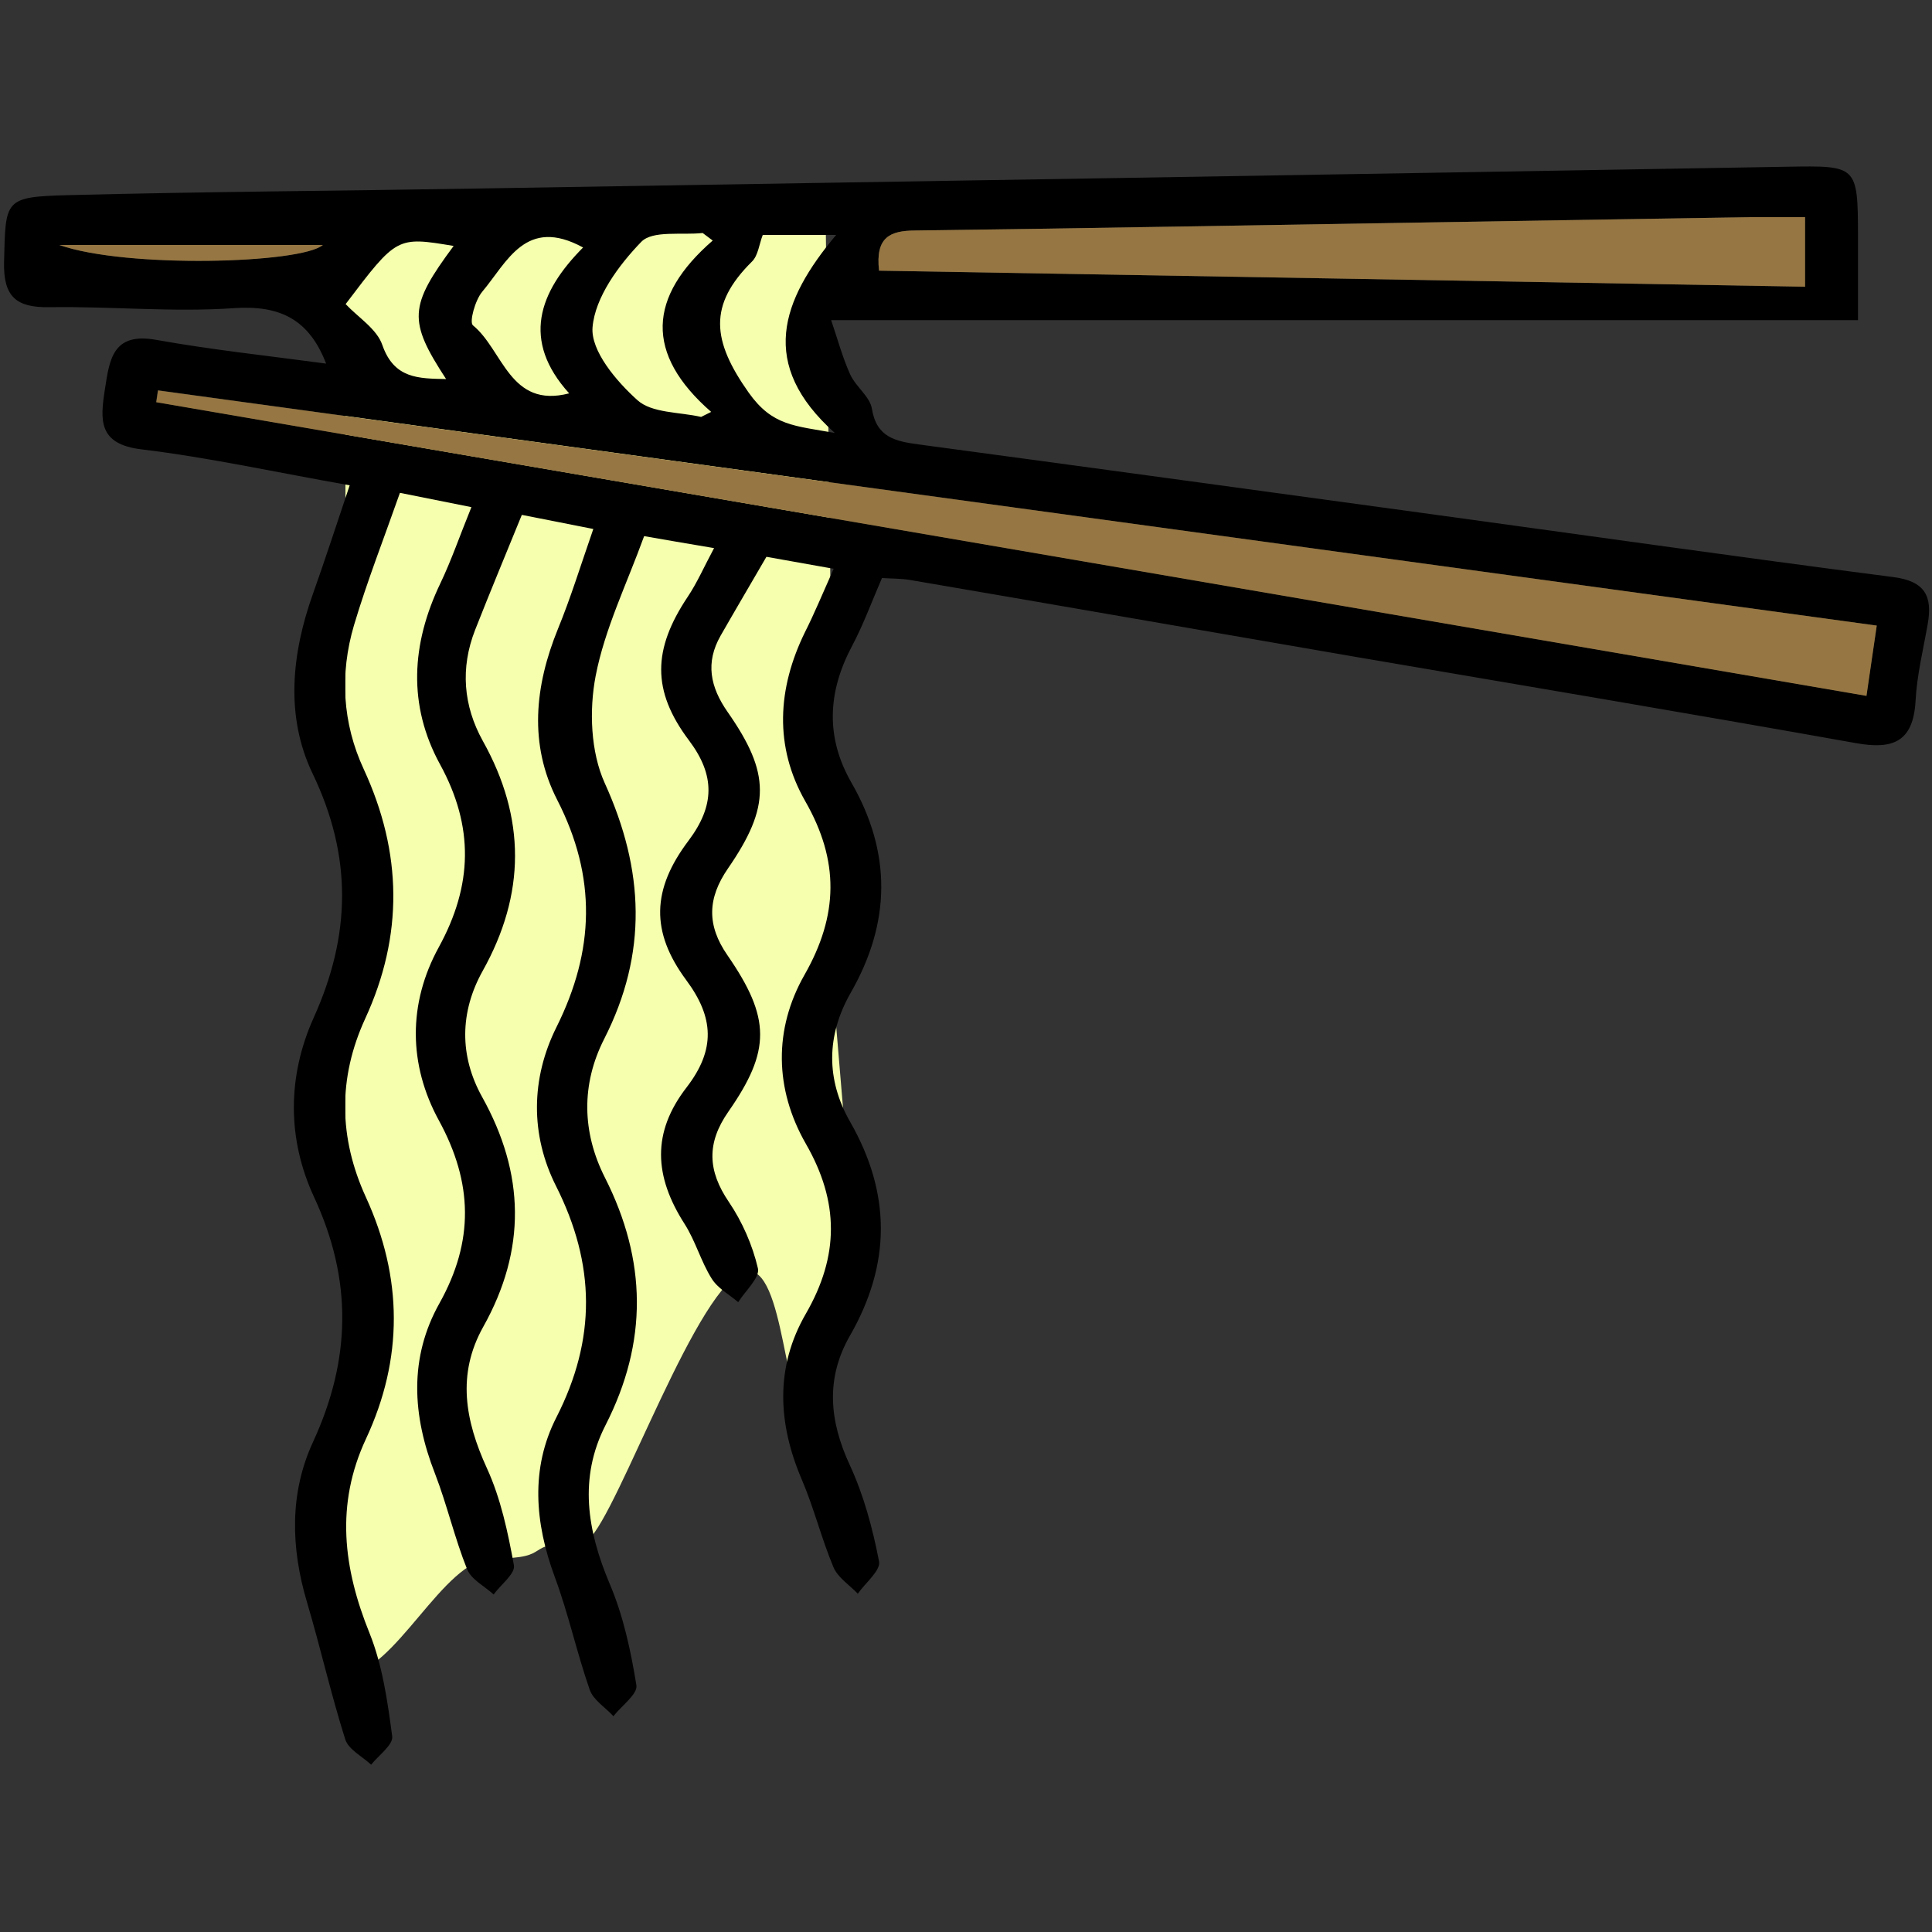 <svg version="1.1" id="Calque_1" xmlns="http://www.w3.org/2000/svg" x="0" y="0" viewBox="0 0 100 100" xml:space="preserve"><rect x="0" y="0" width="100" height="100" fill="#333333" stroke="none"/><style>.st40{fill:#967642}</style><path d="M41.63 72.7c-1.12 0-1.07-8.37-3.48-6.69-2.69 1.88-6.72 13.83-7.97 13.83-3.39 0-1.31.83-4.7.83-2.53 0-5.06 6-7.6 6v-75h24.86l.54 41.44.87 10.39-2.52 9.2z" fill="#f5ffae"/><path d="M43.15 29.44c-1.51-.27-2.54-.45-3.48-.62-.83 1.43-1.61 2.75-2.37 4.08-.8 1.4-.54 2.66.36 3.95 2.22 3.18 2.23 4.89.02 8.1-1.06 1.54-1.11 2.93-.03 4.49 2.25 3.26 2.25 4.94.05 8.1-1.13 1.62-1.08 3.05.03 4.68.69 1.02 1.22 2.23 1.5 3.43.11.48-.65 1.16-1.02 1.75-.47-.4-1.07-.72-1.38-1.23-.55-.88-.83-1.93-1.39-2.81-1.59-2.48-1.71-4.74.1-7.08 1.5-1.95 1.42-3.61-.02-5.55-1.85-2.5-1.79-4.69.12-7.22 1.35-1.8 1.39-3.37.02-5.19-1.94-2.58-1.87-4.72-.07-7.42.49-.73.84-1.54 1.37-2.53-1.43-.24-2.53-.43-3.62-.62-.9 2.48-2.04 4.8-2.51 7.24-.34 1.77-.26 3.93.47 5.54 2.05 4.51 2.23 8.81-.03 13.25-1.19 2.34-1.15 4.82.04 7.17 2.17 4.29 2.23 8.51.03 12.82-1.39 2.72-.95 5.44.21 8.19.71 1.66 1.1 3.48 1.39 5.27.07.46-.77 1.06-1.19 1.6-.42-.46-1.05-.84-1.23-1.38-.67-1.92-1.1-3.93-1.81-5.84-1.03-2.79-1.26-5.61.09-8.25 2.07-4.06 2.02-7.92-.02-11.97-1.34-2.66-1.3-5.57.02-8.22 1.98-3.97 2.09-7.77.04-11.77-1.47-2.87-1.17-5.88.04-8.85.66-1.61 1.17-3.27 1.83-5.17-1.5-.3-2.64-.52-3.7-.73-.84 2.06-1.65 4-2.42 5.96-.77 1.97-.61 3.92.4 5.74 2.23 3.99 2.22 7.92-.01 11.91-1.18 2.12-1.21 4.38-.03 6.51 2.22 3.98 2.3 7.91.06 11.91-1.37 2.45-.94 4.84.19 7.31.72 1.57 1.09 3.32 1.4 5.03.08.43-.68 1-1.05 1.51-.47-.43-1.15-.77-1.37-1.3-.65-1.62-1.04-3.34-1.67-4.97-1.17-2.99-1.35-5.98.24-8.81 1.79-3.21 1.73-6.22-.03-9.45-1.58-2.89-1.61-6.05-.01-8.97 1.76-3.21 1.83-6.24.07-9.46-1.68-3.07-1.49-6.24.01-9.37.57-1.19 1-2.45 1.61-3.95-1.46-.29-2.6-.52-3.7-.74-.83 2.36-1.7 4.58-2.38 6.86-.74 2.51-.6 5.06.51 7.45 1.99 4.31 2.06 8.59.07 12.91-1.41 3.07-1.37 6.16.04 9.24 1.91 4.17 1.94 8.35 0 12.51-1.58 3.39-1.18 6.68.19 10.06.67 1.67.93 3.53 1.17 5.33.06.44-.7.98-1.09 1.47-.46-.43-1.17-.78-1.34-1.31-.74-2.34-1.28-4.74-1.98-7.1-.84-2.82-.91-5.65.31-8.29 1.97-4.27 2.05-8.38.06-12.67-1.4-3.01-1.39-6.25-.03-9.28 1.93-4.27 2.02-8.34-.05-12.65-1.42-2.96-1.09-6.2.02-9.31.63-1.77 1.21-3.56 1.9-5.61-3.85-.68-7.29-1.44-10.77-1.86-2.25-.27-2.15-1.51-1.9-3.11.24-1.56.41-2.96 2.65-2.56 2.9.52 5.84.83 8.8 1.23-.89-2.3-2.39-3.03-4.77-2.87-3.17.22-6.37-.1-9.55-.05-1.72.03-2.39-.54-2.35-2.33.08-3.26-.01-3.38 3.34-3.47 7-.18 14.01-.22 21.02-.34 22.65-.37 45.29-.74 67.94-1.13 3.62-.06 3.65-.07 3.66 3.59v4.35H43.02c.34 1 .59 1.94.99 2.82.29.63 1.02 1.14 1.12 1.77.24 1.48 1.22 1.68 2.4 1.84 8.62 1.16 17.24 2.34 25.87 3.52 8.2 1.12 16.4 2.29 24.6 3.35 1.64.21 2.03.99 1.78 2.42-.23 1.32-.56 2.64-.63 3.98-.12 2.15-1.19 2.54-3.11 2.19-8.63-1.54-17.28-2.99-25.93-4.47-7.67-1.32-15.33-2.66-23-3.97-.48-.08-.97-.07-1.46-.1-.53 1.22-.96 2.41-1.55 3.52-1.26 2.37-1.38 4.72-.03 7.07 2.09 3.64 2.04 7.25-.04 10.88-1.26 2.21-1.28 4.48-.03 6.67 2.13 3.72 2.12 7.37-.01 11.08-1.26 2.2-1.07 4.39-.01 6.68.73 1.57 1.19 3.3 1.52 5 .09.47-.71 1.11-1.1 1.67-.43-.45-1.03-.83-1.26-1.37-.62-1.48-1.01-3.07-1.64-4.54-1.25-2.92-1.38-5.83.21-8.58 1.73-3 1.73-5.79 0-8.8-1.62-2.83-1.67-5.93-.07-8.74 1.76-3.09 1.81-5.9.04-8.99-1.61-2.82-1.45-5.83-.01-8.76.48-.95.9-1.97 1.48-3.27zm53.99 2.94C67.39 28.31 37.78 24.25 8.17 20.2l-.09.61c29.48 5.06 58.95 10.13 88.52 15.2.2-1.35.35-2.38.54-3.63zM45.5 14.01c15.94.27 31.92.55 47.93.83v-3.6c-1.04 0-1.94-.01-2.85 0-5.72.09-11.44.18-17.16.28-8.69.14-17.37.3-26.06.41-1.29.01-2.06.34-1.86 2.08zm-2.29 8.4c-3.97-3.55-2.78-6.86.07-10.25h-3.8c-.19.49-.24 1.07-.56 1.38-2.27 2.25-2.07 4.09-.17 6.78 1.23 1.73 2.36 1.71 4.46 2.09zm-6.32-9.96c-.17-.13-.35-.26-.52-.39-1.09.12-2.59-.15-3.18.46-1.17 1.21-2.39 2.87-2.52 4.42-.1 1.22 1.23 2.79 2.32 3.77.75.68 2.17.61 3.3.87.17-.09.35-.17.52-.26-3.45-3.01-3.27-5.96.08-8.87zm-6.71.36c-2.97-1.62-3.93.76-5.22 2.29-.37.44-.68 1.58-.48 1.74 1.56 1.27 1.9 4.32 4.98 3.52-2.47-2.73-1.59-5.23.72-7.55zm-6.7-.08c-2.94-.49-2.94-.49-5.59 3.01.65.69 1.62 1.29 1.9 2.12.61 1.75 1.88 1.73 3.3 1.76-1.97-3.02-1.93-3.76.39-6.89zm-20.41-.05c3.45 1.21 12.52.96 13.64 0H3.07z"/><path class="st40" d="M97.14 32.38c-.18 1.26-.33 2.28-.53 3.64-29.57-5.08-59.05-10.14-88.52-15.2l.09-.61c29.6 4.04 59.21 8.1 88.96 12.17zM45.5 14.01c-.2-1.74.57-2.07 1.86-2.08 8.69-.11 17.37-.27 26.06-.41 5.72-.09 11.44-.19 17.16-.28.9-.01 1.81 0 2.85 0v3.6c-16.01-.28-31.99-.56-47.93-.83zM3.07 12.68h13.64c-1.12.97-10.19 1.22-13.64 0z"/></svg>